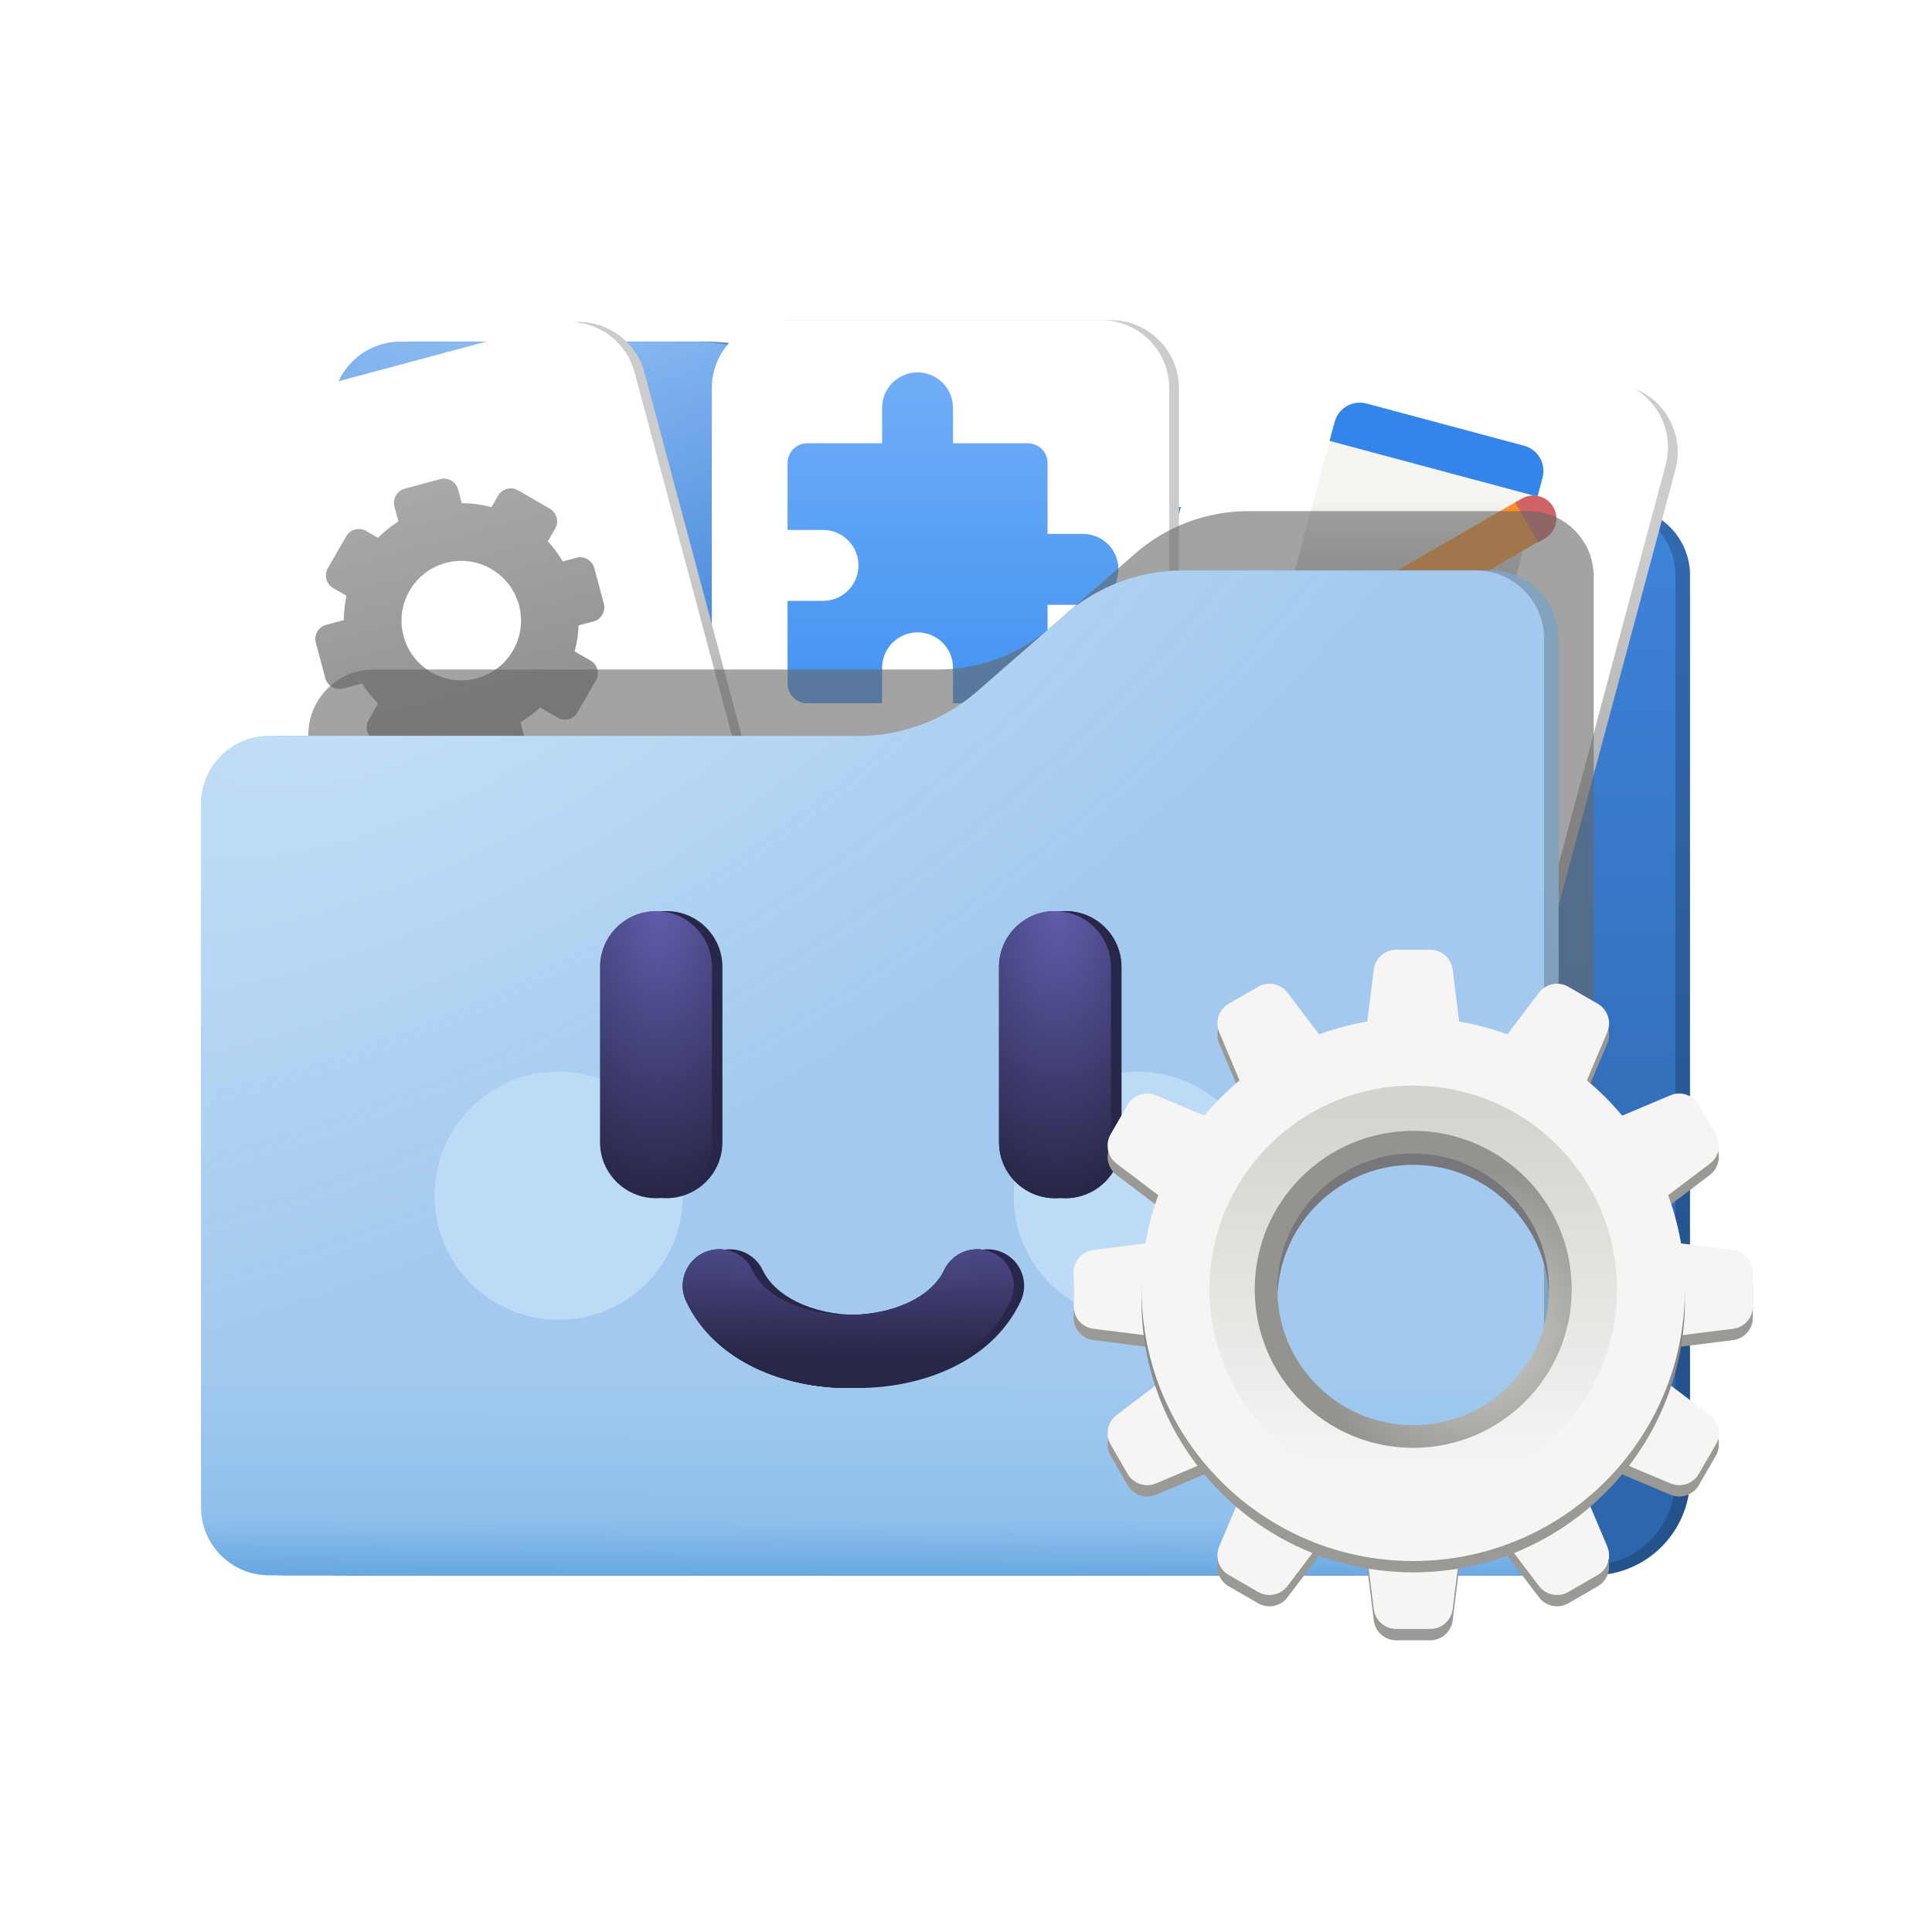 <?xml version="1.0" encoding="UTF-8" standalone="no"?>
<svg
   width="128"
   height="128"
   fill="none"
   version="1.1"
   id="svg83"
   sodipodi:docname="org.altlinux.FoldyService.svg"
   inkscape:version="1.4 (e7c3feb100, 2024-10-09)"
   xml:space="preserve"
   xmlns:inkscape="http://www.inkscape.org/namespaces/inkscape"
   xmlns:sodipodi="http://sodipodi.sourceforge.net/DTD/sodipodi-0.dtd"
   xmlns="http://www.w3.org/2000/svg"
   xmlns:svg="http://www.w3.org/2000/svg"><sodipodi:namedview
     id="namedview83"
     pagecolor="#ffffff"
     bordercolor="#000000"
     borderopacity="0.25"
     inkscape:showpageshadow="2"
     inkscape:pageopacity="0.0"
     inkscape:pagecheckerboard="0"
     inkscape:deskcolor="#d1d1d1"
     inkscape:zoom="2.8284271"
     inkscape:cx="17.67767"
     inkscape:cy="51.618795"
     inkscape:window-width="1920"
     inkscape:window-height="1011"
     inkscape:window-x="0"
     inkscape:window-y="0"
     inkscape:window-maximized="1"
     inkscape:current-layer="svg83" /><defs
     id="defs83"><linearGradient
       id="a"
       x1="797.586"
       x2="797.586"
       y1="292.694"
       y2="1254.3"
       gradientUnits="userSpaceOnUse"><stop
         stop-color="#428BE6"
         id="stop38" /><stop
         offset=".851"
         stop-color="#2D66AC"
         id="stop39" /></linearGradient><linearGradient
       id="c"
       x1="786.468"
       x2="786.468"
       y1="292.694"
       y2="1254.3"
       gradientUnits="userSpaceOnUse"><stop
         stop-color="#428BE6"
         id="stop40" /><stop
         offset=".851"
         stop-color="#2D66AC"
         id="stop41" /></linearGradient><linearGradient
       id="e"
       x1="410.349"
       x2="478.758"
       y1="539.118"
       y2="752.035"
       gradientUnits="userSpaceOnUse"
       gradientTransform="translate(-38.184,-9.899)"><stop
         stop-color="#fff"
         id="stop42" /><stop
         offset="1"
         stop-color="#CACACA"
         id="stop43" /></linearGradient><linearGradient
       id="f"
       x1="1075.5"
       x2="1014.47"
       y1="465.005"
       y2="754.077"
       gradientUnits="userSpaceOnUse"
       gradientTransform="translate(19,-28)"><stop
         stop-color="#fff"
         id="stop44" /><stop
         offset="1"
         stop-color="#CACACA"
         id="stop45" /></linearGradient><linearGradient
       id="g"
       x1="1068.1"
       x2="1007.07"
       y1="461.3"
       y2="750.372"
       gradientUnits="userSpaceOnUse"
       gradientTransform="translate(19,-28)"><stop
         stop-color="#fff"
         id="stop46"
         offset="1" /><stop
         offset="1"
         stop-color="#CACACA"
         id="stop47" /></linearGradient><linearGradient
       id="h"
       x1="1050.28"
       x2="1050.28"
       y1="463.152"
       y2="605.172"
       gradientUnits="userSpaceOnUse"
       gradientTransform="translate(19,-28)"><stop
         stop-color="#F6F5F1"
         id="stop48" /><stop
         offset="1"
         stop-color="#908F8D"
         id="stop49" /></linearGradient><linearGradient
       id="i"
       x1="402.933"
       x2="471.342"
       y1="539.118"
       y2="752.035"
       gradientUnits="userSpaceOnUse"
       gradientTransform="translate(-38.184,-9.899)"><stop
         stop-color="#fff"
         id="stop50"
         offset="1" /><stop
         offset="1"
         stop-color="#CACACA"
         id="stop51" /></linearGradient><linearGradient
       id="j"
       x1="381.91"
       x2="438.738"
       y1="433.058"
       y2="645.144"
       gradientUnits="userSpaceOnUse"
       gradientTransform="translate(-38.184,-9.899)"><stop
         stop-color="#A9A9A9"
         id="stop52" /><stop
         offset="1"
         stop-color="#8D8D8D"
         id="stop53" /></linearGradient><linearGradient
       id="k"
       x1="741.36"
       x2="741.36"
       y1="537.265"
       y2="653.021"
       gradientUnits="userSpaceOnUse"
       gradientTransform="translate(4.243,68.757)"><stop
         stop-color="#fff"
         id="stop54" /><stop
         offset="1"
         stop-color="#CACACA"
         id="stop55" /></linearGradient><linearGradient
       id="l"
       x1="741.01"
       x2="726.902"
       y1="537.697"
       y2="652.589"
       gradientUnits="userSpaceOnUse"
       gradientTransform="translate(4.243,68.757)"><stop
         stop-color="#fff"
         id="stop56"
         offset="1" /><stop
         offset="1"
         stop-color="#CACACA"
         id="stop57" /></linearGradient><linearGradient
       id="m"
       x1="743.473"
       x2="743.473"
       y1="269.49"
       y2="521.472"
       gradientUnits="userSpaceOnUse"
       gradientTransform="translate(4.243,68.757)"><stop
         stop-color="#70AEF7"
         id="stop58" /><stop
         offset="1"
         stop-color="#4393F2"
         id="stop59" /></linearGradient><linearGradient
       id="n"
       x1="712.356"
       x2="711.429"
       y1="1094.96"
       y2="1254.3"
       gradientUnits="userSpaceOnUse"><stop
         stop-color="#A3CAEE"
         id="stop60" /><stop
         offset=".737"
         stop-color="#8FC0EC"
         id="stop61" /><stop
         offset="1"
         stop-color="#69A8E2"
         id="stop62" /></linearGradient><linearGradient
       id="q"
       x1="701.237"
       x2="700.311"
       y1="1094.96"
       y2="1254.3"
       gradientUnits="userSpaceOnUse"><stop
         stop-color="#A3CAEE"
         id="stop63" /><stop
         offset=".737"
         stop-color="#8FC0EC"
         id="stop64" /><stop
         offset="1"
         stop-color="#69A8E2"
         id="stop65" /></linearGradient><radialGradient
       id="b"
       cx="0"
       cy="0"
       r="1"
       gradientTransform="matrix(188.987,353.888,-672.065,358.903,491.872,203.759)"
       gradientUnits="userSpaceOnUse"><stop
         stop-color="#DDEFFF"
         id="stop66" /><stop
         offset="1"
         stop-color="#DDEFFF"
         stop-opacity="0"
         id="stop67" /></radialGradient><radialGradient
       id="d"
       cx="0"
       cy="0"
       r="1"
       gradientTransform="matrix(188.987,353.888,-672.065,358.903,480.754,203.759)"
       gradientUnits="userSpaceOnUse"><stop
         stop-color="#DDEFFF"
         id="stop68" /><stop
         offset="1"
         stop-color="#DDEFFF"
         stop-opacity="0"
         id="stop69" /></radialGradient><radialGradient
       id="o"
       cx="0"
       cy="0"
       r="1"
       gradientTransform="matrix(207.516,398.356,-878.376,457.573,343.646,535.412)"
       gradientUnits="userSpaceOnUse"><stop
         stop-color="#DDEFFF"
         id="stop70" /><stop
         offset="1"
         stop-color="#DDEFFF"
         stop-opacity="0"
         id="stop71" /></radialGradient><radialGradient
       id="p"
       cx="0"
       cy="0"
       r="1"
       gradientTransform="matrix(0,382.704,-525.171,0,711.082,871.8)"
       gradientUnits="userSpaceOnUse"><stop
         id="stop72" /><stop
         offset="1"
         stop-opacity="0"
         id="stop73" /></radialGradient><radialGradient
       id="r"
       cx="0"
       cy="0"
       r="1"
       gradientTransform="matrix(207.516,398.356,-878.376,457.573,332.528,535.412)"
       gradientUnits="userSpaceOnUse"><stop
         stop-color="#DDEFFF"
         id="stop74" /><stop
         offset="1"
         stop-color="#DDEFFF"
         stop-opacity="0"
         id="stop75" /></radialGradient><radialGradient
       id="s"
       cx="0"
       cy="0"
       r="1"
       gradientTransform="matrix(0,218.632,-120.716,0,523.425,748.596)"
       gradientUnits="userSpaceOnUse"><stop
         stop-color="#605DAC"
         id="stop76" /><stop
         offset="1"
         stop-color="#272646"
         id="stop77" /></radialGradient><radialGradient
       id="t"
       cx="0"
       cy="0"
       r="1"
       gradientTransform="matrix(0,218.632,-120.716,0,827.267,748.377)"
       gradientUnits="userSpaceOnUse"><stop
         stop-color="#605DAC"
         id="stop78" /><stop
         offset="1"
         stop-color="#272646"
         id="stop79" /></radialGradient><radialGradient
       id="u"
       cx="0"
       cy="0"
       r="1"
       gradientTransform="matrix(0,124.138,-690.279,0,672.158,965.265)"
       gradientUnits="userSpaceOnUse"><stop
         stop-color="#605DAC"
         id="stop80" /><stop
         offset="1"
         stop-color="#272646"
         id="stop81" /></radialGradient><radialGradient
       id="v"
       cx="0"
       cy="0"
       r="1"
       gradientTransform="matrix(0,124.138,-690.279,0,672.158,965.265)"
       gradientUnits="userSpaceOnUse"><stop
         stop-color="#605DAC"
         id="stop82" /><stop
         offset="1"
         stop-color="#272646"
         id="stop83" /></radialGradient><radialGradient
       id="r-3"
       cx="0"
       cy="0"
       r="1"
       gradientTransform="matrix(207.516,398.356,-878.376,457.573,331.877,385.044)"
       gradientUnits="userSpaceOnUse"><stop
         stop-color="#DDEFFF"
         id="stop74-6"
         offset="0"
         style="stop-color:#ddefff;stop-opacity:1;" /><stop
         offset="1"
         stop-color="#DDEFFF"
         stop-opacity="0"
         id="stop75-7" /></radialGradient><filter
       inkscape:collect="always"
       style="color-interpolation-filters:sRGB"
       id="filter83"
       x="-0.128"
       y="-0.175"
       width="1.255"
       height="1.351"><feGaussianBlur
         inkscape:collect="always"
         stdDeviation="55.882"
         id="feGaussianBlur83" /></filter><linearGradient
       id="a-2"
       gradientUnits="userSpaceOnUse"
       x1="64"
       x2="64"
       y1="262.5"
       y2="232"
       gradientTransform="translate(23,-111)"><stop
         offset="0"
         stop-color="#9a9996"
         id="stop1" /><stop
         offset="1"
         stop-color="#77767b"
         id="stop2" /></linearGradient><radialGradient
       id="b-8"
       cx="-243.067"
       cy="-74.6"
       gradientUnits="userSpaceOnUse"
       r="28.267"
       gradientTransform="matrix(0,-1,-1,0,23,-111)"><stop
         offset="0"
         stop-color="#d5d3cf"
         id="stop3" /><stop
         offset="1"
         stop-color="#949390"
         id="stop4" /></radialGradient><linearGradient
       id="c-9"
       gradientUnits="userSpaceOnUse"
       x1="204"
       x2="268"
       y1="-64"
       y2="-64"
       gradientTransform="rotate(90,67,-44)"><stop
         offset="0"
         stop-color="#d5d3cf"
         id="stop5" /><stop
         offset="1"
         stop-color="#f6f5f4"
         id="stop6" /></linearGradient></defs><g
     id="g9"><g
       id="g7"
       transform="translate(-0.444,-1.211)"><g
         id="g6"
         inkscape:label="folder-back"
         transform="matrix(0.087,0,0,0.087,-1.468,-3.545)"><path
           fill="url(#a)"
           d="m 286.21,366.806 c 0,-28.652 23.227,-51.878 51.879,-51.878 H 560.93 c 33.125,0 65.13,11.992 90.098,33.759 l 67.072,58.472 a 137.1,137.1 0 0 0 90.099,33.76 h 448.881 c 28.65,0 51.88,23.227 51.88,51.878 v 687.393 c 0,40.93 -33.18,74.11 -74.11,74.11 H 286.21 Z"
           id="path1"
           style="fill:url(#a)" /><path
           fill="url(#b)"
           fill-opacity="0.6"
           d="m 286.21,366.806 c 0,-28.652 23.227,-51.878 51.879,-51.878 H 560.93 c 33.125,0 65.13,11.992 90.098,33.759 l 67.072,58.472 a 137.1,137.1 0 0 0 90.099,33.76 h 448.881 c 28.65,0 51.88,23.227 51.88,51.878 v 687.393 c 0,40.93 -33.18,74.11 -74.11,74.11 H 286.21 Z"
           id="path2"
           style="fill:url(#b)" /><path
           fill="#000000"
           fill-opacity="0.2"
           d="m 286.21,366.806 c 0,-28.652 23.227,-51.878 51.879,-51.878 H 560.93 c 33.125,0 65.13,11.992 90.098,33.759 l 67.072,58.472 a 137.1,137.1 0 0 0 90.099,33.76 h 448.881 c 28.65,0 51.88,23.227 51.88,51.878 v 687.393 c 0,40.93 -33.18,74.11 -74.11,74.11 H 286.21 Z"
           id="path3" /><path
           fill="url(#c)"
           d="m 275.092,366.806 c 0,-28.652 23.227,-51.878 51.879,-51.878 h 222.841 a 137.1,137.1 0 0 1 90.098,33.759 l 67.072,58.472 a 137.1,137.1 0 0 0 90.098,33.76 h 448.88 c 28.66,0 51.88,23.227 51.88,51.878 v 687.393 c 0,40.93 -32.84,65.81 -60.84,65.81 l -961.908,8.3 z"
           id="path4"
           style="fill:url(#c)" /><path
           fill="url(#d)"
           fill-opacity="0.6"
           d="m 275.092,366.806 c 0,-28.652 23.227,-51.878 51.879,-51.878 h 222.841 a 137.1,137.1 0 0 1 90.098,33.759 l 67.072,58.472 a 137.1,137.1 0 0 0 90.098,33.76 h 448.88 c 28.66,0 51.88,23.227 51.88,51.878 v 687.393 c 0,40.93 -20.41,65.81 -61.34,65.81 l -961.408,8.3 z"
           id="path5"
           style="fill:url(#d)" /></g><g
         id="g3"
         inkscape:label="text-editor-app"
         transform="matrix(0.087,0,0,0.087,-1.468,-3.545)"><path
           fill="url(#f)"
           d="m 961.398,322.216 c 7.415,-27.676 35.863,-44.099 63.532,-36.684 l 104.7,28.053 131.51,35.238 c 27.68,7.416 44.1,35.863 36.68,63.538 l -175.51,655.019 c -7.94,29.66 -38.42,47.25 -68.07,39.31 l -282.744,-75.76 z"
           id="path8"
           style="fill:url(#f)" /><path
           fill="#000000"
           fill-opacity="0.2"
           d="m 961.398,322.216 c 7.415,-27.676 35.863,-44.099 63.532,-36.684 l 104.7,28.053 131.51,35.238 c 27.68,7.416 44.1,35.863 36.68,63.538 l -175.51,655.019 c -7.94,29.66 -38.42,47.25 -68.07,39.31 l -282.744,-75.76 z"
           id="path9" /><path
           fill="url(#g)"
           d="m 953.994,318.511 c 7.415,-27.676 35.863,-44.099 63.536,-36.684 l 104.7,28.053 131.5,35.238 c 27.68,7.415 44.1,35.862 36.69,63.538 l -175.51,655.024 c -7.95,29.65 -38.43,47.25 -68.08,39.3 l -282.738,-75.76 z"
           id="path10"
           style="fill:url(#g)" /><path
           fill="url(#h)"
           d="M 1182.61,394.113 1062.66,361.97 c -10.6,-2.841 -21.5,3.45 -24.34,14.05 l -43.071,160.745 c -2.841,10.6 3.45,21.496 14.05,24.336 l 119.961,32.143 c 10.6,2.84 21.49,-3.45 24.33,-14.051 l 43.08,-160.744 c 2.84,-10.6 -3.45,-21.496 -14.06,-24.336"
           id="path11"
           style="fill:url(#h)" /><path
           fill="#3385e9"
           d="m 1038.32,376.02 c 2.84,-10.6 13.74,-16.891 24.34,-14.05 l 119.96,32.143 c 10.59,2.84 16.89,13.736 14.04,24.336 l -3.85,14.395 -158.35,-42.428 z"
           id="path12" /><path
           fill="#fb8f25"
           d="m 1178.33,435.81 -103.86,59.964 17.4,30.135 103.86,-59.964 z"
           id="path13" /><path
           fill="#e5d7c4"
           d="m 1068.04,519.751 6.43,-23.975 17.55,30.399 z"
           id="path14" /><path
           fill="#313131"
           fill-rule="evenodd"
           d="m 1071.27,507.775 -3.2,12.007 11.98,3.195 z"
           clip-rule="evenodd"
           id="path15" /><path
           fill="#cf6365"
           d="m 1175.79,437.273 5.07,-2.925 c 8.39,-4.846 19.13,-1.97 23.97,6.424 4.85,8.394 1.98,19.128 -6.42,23.974 l -5.07,2.925 z"
           id="path16" /></g><g
         id="g2"
         inkscape:label="extensions-app"
         transform="matrix(0.087,0,0,0.087,-1.468,-3.545)"><path
           fill="url(#k)"
           d="m 571.454,350.334 c 0,-28.652 23.23,-51.879 51.879,-51.879 h 244.537 c 28.652,0 51.879,23.227 51.879,51.879 v 678.129 c 0,30.697 -24.887,55.584 -55.584,55.584 h -292.711 z"
           id="path19"
           style="fill:url(#k)" /><path
           fill="#000000"
           fill-opacity="0.2"
           d="m 571.454,350.334 c 0,-28.652 23.23,-51.879 51.879,-51.879 h 244.537 c 28.652,0 51.879,23.227 51.879,51.879 v 678.129 c 0,30.697 -24.887,55.584 -55.584,55.584 h -292.711 z"
           id="path20" /><path
           fill="url(#l)"
           d="m 564.05,350.334 c 0,-28.652 23.23,-51.879 51.878,-51.879 h 244.538 c 28.652,0 51.879,23.227 51.879,51.879 v 678.129 c 0,30.697 -24.887,55.584 -55.585,55.584 h -292.71 z"
           id="path21"
           style="fill:url(#l)" /><path
           fill="url(#m)"
           fill-rule="evenodd"
           d="m 693.721,365.245 c 0,-14.911 12.088,-26.998 26.999,-26.998 14.908,0 26.996,12.087 26.996,26.998 v 26.998 h 56.996 c 8.286,0 15,6.715 15,14.998 v 53.997 h 26.999 c 14.908,0 26.996,12.088 26.996,26.998 0,14.91 -12.088,26.998 -26.996,26.998 h -26.999 v 59.996 c 0,8.283 -6.714,14.999 -15,14.999 h -56.996 v -26.998 c 0,-14.911 -12.088,-26.998 -26.996,-26.998 -14.911,0 -26.999,12.087 -26.999,26.998 v 26.998 h -56.996 c -8.282,0 -15.001,-6.716 -15.001,-14.999 v -62.996 h 27 c 14.911,0 26.999,-12.087 26.999,-26.998 0,-14.91 -12.088,-26.998 -26.999,-26.998 h -27 v -50.997 c 0,-8.283 6.719,-14.998 15.001,-14.998 h 56.996 z"
           clip-rule="evenodd"
           id="path22"
           style="fill:url(#m)" /></g><g
         id="g1"
         inkscape:label="settings-app"
         transform="matrix(0.087,0,0,0.087,-1.468,-3.545)"><path
           fill="url(#e)"
           d="m 176.225,428.419 c -7.416,-27.676 9.008,-56.123 36.683,-63.538 l 104.694,-28.053 131.51,-35.238 c 27.676,-7.416 56.123,9.008 63.537,36.683 l 175.513,655.018 c 7.945,29.66 -9.65,60.14 -39.302,68.08 l -282.737,75.76 z"
           id="path6"
           style="fill:url(#e)" /><path
           fill="#000000"
           fill-opacity="0.2"
           d="m 176.225,428.419 c -7.416,-27.676 9.008,-56.123 36.683,-63.538 l 104.694,-28.053 131.51,-35.238 c 27.676,-7.416 56.123,9.008 63.537,36.683 l 175.513,655.018 c 7.945,29.66 -9.65,60.14 -39.302,68.08 l -282.737,75.76 z"
           id="path7" /><path
           fill="url(#i)"
           d="m 168.809,428.419 c -7.416,-27.676 9.008,-56.123 36.683,-63.538 l 104.694,-28.053 131.51,-35.238 c 27.676,-7.416 56.123,9.008 63.539,36.683 l 175.511,655.018 c 7.945,29.66 -9.65,60.14 -39.302,68.08 l -282.737,75.76 z"
           id="path17"
           style="fill:url(#i)" /><path
           fill="url(#j)"
           fill-rule="evenodd"
           d="m 322.365,440.392 c -1.589,-5.931 1.93,-12.026 7.861,-13.615 l 27,-7.235 c 5.931,-1.589 12.026,1.93 13.615,7.86 l 2.804,10.461 a 88.8,88.8 0 0 1 22.592,3.013 l 5.063,-8.769 c 3.07,-5.317 9.869,-7.139 15.186,-4.069 l 24.208,13.976 c 5.317,3.07 7.139,9.869 4.069,15.186 l -5.587,9.678 a 89,89 0 0 1 11.312,15.351 l 10.463,-2.803 c 5.93,-1.589 12.026,1.93 13.615,7.861 l 7.234,27 c 1.59,5.931 -1.93,12.026 -7.861,13.616 l -11.347,3.04 a 89,89 0 0 1 -3.052,19.742 l 12.154,7.017 c 5.317,3.069 7.139,9.869 4.069,15.186 l -13.977,24.208 c -3.07,5.317 -9.868,7.137 -15.186,4.069 l -13.273,-7.664 a 88.5,88.5 0 0 1 -15.027,11.017 l 3.615,13.492 c 1.589,5.933 -1.931,12.029 -7.861,13.615 l -27,7.237 c -5.931,1.59 -12.026,-1.931 -13.615,-7.86 l -3.853,-14.378 a 89,89 0 0 1 -15.683,-2.049 l -7.806,13.522 c -3.07,5.314 -9.869,7.137 -15.186,4.069 l -24.208,-13.978 c -5.317,-3.068 -7.139,-9.868 -4.069,-15.185 l 7.281,-12.611 a 89,89 0 0 1 -12.209,-15.268 l -14.375,3.852 c -5.931,1.589 -12.026,-1.931 -13.615,-7.861 l -7.235,-27 c -1.589,-5.931 1.93,-12.027 7.861,-13.615 l 13.49,-3.615 a 88.8,88.8 0 0 1 2.027,-18.524 l -10.154,-5.863 c -5.317,-3.069 -7.139,-9.868 -4.069,-15.186 l 13.977,-24.207 c 3.069,-5.318 9.869,-7.139 15.185,-4.07 l 9.035,5.217 a 89,89 0 0 1 15.572,-12.515 z m 62.655,130.82 c 24.263,-6.501 38.661,-31.441 32.16,-55.703 -6.501,-24.262 -31.44,-38.662 -55.703,-32.161 -24.263,6.502 -38.662,31.441 -32.161,55.704 6.502,24.263 31.441,38.661 55.704,32.16"
           clip-rule="evenodd"
           id="path18"
           style="fill:url(#j)" /></g><g
         id="g5"
         inkscape:label="folder-fron"
         transform="matrix(0.087,0,0,0.087,-1.468,-3.545)"><path
           fill="url(#r)"
           fill-opacity="0.6"
           d="m 1197.139,390.602 c 0,-28.652 -23.23,-51.879 -51.88,-51.879 H 922.42 a 137.1,137.1 0 0 0 -90.099,33.76 l -67.071,58.472 a 137.1,137.1 0 0 1 -90.099,33.76 h -448.884 c -28.651,0 -51.878,23.226 -51.878,51.878 l -0.001,535.459 c 0,28.66 23.227,51.88 51.879,51.88 h 998.662 c -15.35,0 -27.79,-12.44 -27.79,-27.79 z"
           id="path28-5"
           style="mix-blend-mode:normal;fill:#666666;filter:url(#filter83)"
           transform="matrix(0.957,0,0,0.957,89.932,119.761)"
           inkscape:label="shadow-inside" /><path
           fill="url(#n)"
           d="m 1208.91,540.97 c 0,-28.652 -23.23,-51.879 -51.88,-51.879 H 934.189 a 137.1,137.1 0 0 0 -90.099,33.76 l -67.071,58.472 a 137.1,137.1 0 0 1 -90.099,33.76 H 238.037 c -28.652,0 -51.879,23.226 -51.879,51.878 l -10e-4,535.459 c 0,28.66 23.227,51.88 51.879,51.88 H 1237 v -8.3 c -15.35,0 -28.09,-4.14 -28.09,-19.49 z"
           id="path23"
           style="fill:url(#n)" /><path
           fill="url(#o)"
           fill-opacity="0.6"
           d="m 1208.91,540.97 c 0,-28.652 -23.23,-51.879 -51.88,-51.879 H 934.189 a 137.1,137.1 0 0 0 -90.099,33.76 l -67.071,58.472 a 137.1,137.1 0 0 1 -90.099,33.76 H 238.037 c -28.652,0 -51.879,23.226 -51.879,51.878 l -10e-4,535.459 c 0,28.66 23.227,51.88 51.879,51.88 l 998.464,0.2 v -8.5 c -15.35,0 -27.59,-4.14 -27.59,-19.49 z"
           id="path24"
           style="fill:url(#o)" /><path
           fill="url(#p)"
           fill-opacity="0.2"
           d="m 1208.91,540.97 c 0,-28.652 -23.23,-51.879 -51.88,-51.879 H 934.189 a 137.1,137.1 0 0 0 -90.099,33.76 l -67.071,58.472 a 137.1,137.1 0 0 1 -90.099,33.76 H 238.037 c -28.652,0 -51.879,23.226 -51.879,51.878 l -10e-4,535.459 c 0,28.66 23.227,51.88 51.879,51.88 l 998.464,0.2 v -8.5 c -15.35,0 -27.59,-4.14 -27.59,-19.49 z"
           id="path25"
           style="fill:url(#p)" /><path
           fill="#000000"
           fill-opacity="0.2"
           d="m 1208.91,540.97 c 0,-28.652 -23.23,-51.879 -51.88,-51.879 H 934.189 a 137.1,137.1 0 0 0 -90.099,33.76 l -67.071,58.472 a 137.1,137.1 0 0 1 -90.099,33.76 H 238.037 c -28.652,0 -51.879,23.226 -51.879,51.878 l -10e-4,535.459 c 0,28.66 23.227,51.88 51.879,51.88 H 1237 v -8.3 c -15.35,0 -28.09,-4.14 -28.09,-19.49 z"
           id="path26" /><path
           fill="url(#q)"
           d="m 1197.79,540.97 c 0,-28.652 -23.23,-51.879 -51.88,-51.879 H 923.071 a 137.1,137.1 0 0 0 -90.099,33.76 L 765.9,581.323 a 137.1,137.1 0 0 1 -90.098,33.76 H 226.918 c -28.651,0 -51.878,23.226 -51.878,51.878 l -0.001,535.459 c 0,28.66 23.227,51.88 51.879,51.88 h 998.662 c -15.35,0 -27.79,-12.44 -27.79,-27.79 z"
           id="path27"
           style="fill:url(#q)" /><path
           fill="url(#r)"
           fill-opacity="0.6"
           d="m 1197.79,540.97 c 0,-28.652 -23.23,-51.879 -51.88,-51.879 H 923.071 a 137.1,137.1 0 0 0 -90.099,33.76 l -67.071,58.472 a 137.1,137.1 0 0 1 -90.099,33.76 H 226.918 c -28.651,0 -51.878,23.226 -51.878,51.878 l -0.001,535.459 c 0,28.66 23.227,51.88 51.879,51.88 h 998.662 c -15.35,0 -27.79,-12.44 -27.79,-27.79 z"
           id="path28"
           style="display:inline;fill:url(#r)" /><path
           fill="#bddbf6"
           d="m 888.371,1059.76 c 52.188,0 94.494,-42.31 94.494,-94.496 0,-52.187 -42.306,-94.493 -94.494,-94.493 -52.187,0 -94.493,42.306 -94.493,94.493 0,52.187 42.306,94.496 94.493,94.496 m -440.969,0 c 52.187,0 94.493,-42.31 94.493,-94.496 0,-52.187 -42.306,-94.493 -94.493,-94.493 -52.188,0 -94.494,42.306 -94.494,94.493 0,52.187 42.306,94.496 94.494,94.496"
           id="path29"
           inkscape:label="face-circles" /><g
           id="g4"
           inkscape:label="face"><path
             fill="#282749"
             d="m 572.13,791.099 c 0,-23.535 -19.08,-42.615 -42.615,-42.615 -23.535,0 -42.615,19.08 -42.615,42.615 v 133.402 c 0,23.536 19.08,42.615 42.615,42.615 23.535,0 42.615,-19.079 42.615,-42.615 z m 303.859,0 c 0,-23.535 -19.079,-42.614 -42.615,-42.614 -23.535,0 -42.614,19.079 -42.614,42.614 v 133.403 c 0,23.535 19.079,42.614 42.614,42.614 23.536,0 42.615,-19.079 42.615,-42.614 z"
             id="path30" /><path
             fill="#282749"
             d="m 875.989,791.099 c 0,-23.535 -19.079,-42.614 -42.615,-42.614 -23.535,0 -42.614,19.079 -42.614,42.614 v 133.403 c 0,23.535 19.079,42.614 42.614,42.614 23.536,0 42.615,-19.079 42.615,-42.614 z"
             id="path31" /><path
             fill="#282749"
             fill-rule="evenodd"
             d="m 565.823,1008.69 c 13.879,-6.56 30.444,-0.62 36.998,13.26 9.149,19.38 36.919,34.1 73.068,34.1 36.149,0 63.919,-14.72 73.068,-34.1 6.554,-13.88 23.119,-19.82 36.999,-13.26 13.879,6.55 19.817,23.12 13.263,37 -22.348,47.32 -77.029,65.95 -123.33,65.95 -46.301,0 -100.981,-18.63 -123.33,-65.95 -6.554,-13.88 -0.616,-30.45 13.264,-37"
             clip-rule="evenodd"
             id="path32" /><path
             fill="url(#s)"
             d="m 564.13,791.099 c 0,-23.535 -19.08,-42.615 -42.615,-42.615 -23.535,0 -42.615,19.08 -42.615,42.615 v 133.402 c 0,23.536 19.08,42.615 42.615,42.615 23.535,0 42.615,-19.079 42.615,-42.615 z"
             id="path33"
             style="fill:url(#s)" /><path
             fill="#272646"
             d="m 867.989,791.099 c 0,-23.535 -19.079,-42.614 -42.615,-42.614 -23.535,0 -42.614,19.079 -42.614,42.614 v 133.403 c 0,23.535 19.079,42.614 42.614,42.614 23.536,0 42.615,-19.079 42.615,-42.614 z"
             id="path34" /><path
             fill="url(#t)"
             d="m 867.989,791.099 c 0,-23.535 -19.079,-42.614 -42.615,-42.614 -23.535,0 -42.614,19.079 -42.614,42.614 v 133.403 c 0,23.535 19.079,42.614 42.614,42.614 23.536,0 42.615,-19.079 42.615,-42.614 z"
             id="path35"
             style="fill:url(#t)" /><path
             stroke="#272646"
             stroke-linecap="round"
             stroke-width="55.584"
             d="m 569.69,1033.82 c 31.498,66.7 164.901,66.7 196.398,0"
             id="path36" /><path
             stroke="url(#u)"
             stroke-linecap="round"
             stroke-width="55.584"
             d="m 569.69,1033.82 c 31.498,66.7 164.901,66.7 196.398,0"
             id="path37"
             style="stroke:url(#u)" /><path
             fill="url(#v)"
             fill-rule="evenodd"
             d="m 557.823,1008.69 c 13.879,-6.56 30.444,-0.62 36.998,13.26 9.149,19.38 36.919,34.1 73.068,34.1 36.149,0 63.919,-14.72 73.068,-34.1 6.554,-13.88 23.119,-19.82 36.999,-13.26 13.879,6.55 19.817,23.12 13.263,37 -22.348,47.32 -77.029,65.95 -123.33,65.95 -46.301,0 -100.981,-18.63 -123.33,-65.95 -6.554,-13.88 -0.616,-30.45 13.264,-37"
             clip-rule="evenodd"
             id="path38"
             inkscape:label="path38"
             style="fill:url(#v)" /></g></g></g><g
       id="g8"
       transform="matrix(0.375,0,0,0.375,61.005,38.548)"><g
         stroke-width="8"
         id="g29-3"
         transform="translate(23,61)"><path
           d="m 67,122 h -6 l -2,-16 h 10 z m 0,0"
           fill="#9a9996"
           stroke="#9a9996"
           stroke-linecap="round"
           stroke-linejoin="round"
           id="path6-6" /><path
           d="m 61,10 h 6 l 2,16 H 59 Z m 0,0"
           fill="#9a9996"
           stroke="#9a9996"
           stroke-linecap="round"
           stroke-linejoin="round"
           id="path7-1" /><path
           d="m 667,292 h -6 l -2,-16 h 10 z m 0,0"
           fill="#9a9996"
           stroke="#9a9996"
           stroke-linecap="round"
           stroke-linejoin="round"
           transform="rotate(90,449,-149)"
           id="path8-2" /><path
           d="m 661,180 h 6 l 2,16 h -10 z m 0,0"
           fill="#9a9996"
           stroke="#9a9996"
           stroke-linecap="round"
           stroke-linejoin="round"
           transform="rotate(90,449,-149)"
           id="path9-9" /><path
           d="m 666.999,291.999 -5.999,-4.2e-4 -2.002,-15.998 10,4e-5 z m 0,0"
           fill="#9a9996"
           stroke="#9a9996"
           stroke-linecap="round"
           stroke-linejoin="round"
           transform="rotate(120,413.075,-22.205)"
           id="path10-3" /><path
           d="m 661.001,180.001 5.999,4.2e-4 2.002,15.998 -10.003,0.002 z m 0,0"
           fill="#9a9996"
           stroke="#9a9996"
           stroke-linecap="round"
           stroke-linejoin="round"
           transform="rotate(120,413.075,-22.205)"
           id="path11-19" /><path
           d="m 667,291.998 -5.999,4.2e-4 -2.002,-16 10.003,0.002 z m 0,0"
           fill="#9a9996"
           stroke="#9a9996"
           stroke-linecap="round"
           stroke-linejoin="round"
           transform="rotate(150,386.776,70.615)"
           id="path12-4" /><path
           d="m 661,180.001 5.999,-4.2e-4 2.002,16 -10.003,-0.002 z m 0,0"
           fill="#9a9996"
           stroke="#9a9996"
           stroke-linecap="round"
           stroke-linejoin="round"
           transform="rotate(150,386.776,70.615)"
           id="path13-78" /><path
           d="m 666.999,291.999 -5.999,-4.2e-4 -2.002,-15.998 10.003,-0.002 z m 0,0"
           fill="#9a9996"
           stroke="#9a9996"
           stroke-linecap="round"
           stroke-linejoin="round"
           transform="rotate(30,681.223,-968.616)"
           id="path14-4" /><path
           d="m 661.001,180.001 5.999,4.2e-4 2.002,15.998 -10.003,0.002 z m 0,0"
           fill="#9a9996"
           stroke="#9a9996"
           stroke-linecap="round"
           stroke-linejoin="round"
           transform="rotate(30,681.223,-968.616)"
           id="path15-5" /><path
           d="m 667,291.999 -5.999,4.2e-4 -2.002,-16 10.003,0.002 z m 0,0"
           fill="#9a9996"
           stroke="#9a9996"
           stroke-linecap="round"
           stroke-linejoin="round"
           transform="rotate(60,511.224,-368.616)"
           id="path16-0" /><path
           d="m 661,180.001 5.999,-4.1e-4 1.999,15.998 -10,5e-5 z m 0,0"
           fill="#9a9996"
           stroke="#9a9996"
           stroke-linecap="round"
           stroke-linejoin="round"
           transform="rotate(60,511.224,-368.616)"
           id="path17-3" /><path
           d="m 67,120 h -6 l -2,-16 h 10 z m 0,0"
           fill="#f6f5f4"
           stroke="#f6f5f4"
           stroke-linecap="round"
           stroke-linejoin="round"
           id="path18-6" /><path
           d="m 61,8 h 6 l 2,16 H 59 Z m 0,0"
           fill="#f6f5f4"
           stroke="#f6f5f4"
           stroke-linecap="round"
           stroke-linejoin="round"
           id="path19-1" /><path
           d="m 667,292 h -6 l -2,-16 h 10 z m 0,0"
           fill="#f6f5f4"
           stroke="#f6f5f4"
           stroke-linecap="round"
           stroke-linejoin="round"
           transform="rotate(90,450,-150)"
           id="path20-0" /><path
           d="m 661,180 h 6 l 2,16 h -10 z m 0,0"
           fill="#f6f5f4"
           stroke="#f6f5f4"
           stroke-linecap="round"
           stroke-linejoin="round"
           transform="rotate(90,450,-150)"
           id="path21-63" /><path
           d="m 666.999,291.999 -5.999,-4.2e-4 -2.002,-15.998 10,4e-5 z m 0,0"
           fill="#f6f5f4"
           stroke="#f6f5f4"
           stroke-linecap="round"
           stroke-linejoin="round"
           transform="rotate(120,413.652,-23.205)"
           id="path22-2" /><path
           d="m 661.001,180.001 5.999,4.2e-4 2.002,15.998 -10.003,0.002 z m 0,0"
           fill="#f6f5f4"
           stroke="#f6f5f4"
           stroke-linecap="round"
           stroke-linejoin="round"
           transform="rotate(120,413.652,-23.205)"
           id="path23-0" /><path
           d="m 667,291.998 -5.999,4.2e-4 -2.002,-16 10.003,0.002 z m 0,0"
           fill="#f6f5f4"
           stroke="#f6f5f4"
           stroke-linecap="round"
           stroke-linejoin="round"
           transform="rotate(150,387.044,69.615)"
           id="path24-6" /><path
           d="m 661,180.001 5.999,-4.2e-4 2.002,16 -10.003,-0.002 z m 0,0"
           fill="#f6f5f4"
           stroke="#f6f5f4"
           stroke-linecap="round"
           stroke-linejoin="round"
           transform="rotate(150,387.044,69.615)"
           id="path25-1" /><path
           d="m 666.999,291.999 -5.999,-4.2e-4 -2.002,-15.998 10.003,-0.002 z m 0,0"
           fill="#f6f5f4"
           stroke="#f6f5f4"
           stroke-linecap="round"
           stroke-linejoin="round"
           transform="rotate(30,684.956,-969.616)"
           id="path26-5" /><path
           d="m 661.001,180.001 5.999,4.2e-4 2.002,15.998 -10.003,0.002 z m 0,0"
           fill="#f6f5f4"
           stroke="#f6f5f4"
           stroke-linecap="round"
           stroke-linejoin="round"
           transform="rotate(30,684.956,-969.616)"
           id="path27-5" /><path
           d="m 667,291.999 -5.999,4.2e-4 -2.002,-16 10.003,0.002 z m 0,0"
           fill="#f6f5f4"
           stroke="#f6f5f4"
           stroke-linecap="round"
           stroke-linejoin="round"
           transform="rotate(60,512.956,-369.616)"
           id="path28-4" /><path
           d="m 661,180.001 5.999,-4.1e-4 1.999,15.998 -10,5e-5 z m 0,0"
           fill="#f6f5f4"
           stroke="#f6f5f4"
           stroke-linecap="round"
           stroke-linejoin="round"
           transform="rotate(60,512.956,-369.616)"
           id="path29-7" /></g><path
         d="m 123,127 c 0,19.883 -16.117,36 -36,36 -19.883,0 -36,-16.117 -36,-36 0,-19.883 16.117,-36 36,-36 19.883,0 36,16.117 36,36 z m 0,0"
         fill="none"
         stroke="url(#a)"
         stroke-width="24"
         id="path30-6"
         style="stroke:url(#a-2)" /><path
         d="m 125,125 c 0,20.988 -17.012,38 -38,38 -20.988,0 -38,-17.012 -38,-38 0,-20.988 17.012,-38 38,-38 20.988,0 38,17.012 38,38 z m 0,0"
         fill="none"
         stroke="#f6f5f4"
         stroke-width="20"
         id="path31-56" /><path
         d="m 87,98.5 c -14.637,0 -26.5,11.863 -26.5,26.5 0,14.637 11.863,26.5 26.5,26.5 14.637,0 26.5,-11.863 26.5,-26.5 0,-14.637 -11.863,-26.5 -26.5,-26.5 z m 0,0"
         fill="none"
         stroke="url(#b)"
         stroke-linecap="square"
         stroke-linejoin="round"
         stroke-width="5"
         id="path32-93"
         style="stroke:url(#b-8)" /><path
         d="m 87,157 c -17.672,0 -32,-14.328 -32,-32 0,-17.672 14.328,-32 32,-32 17.672,0 32,14.328 32,32 0,17.672 -14.328,32 -32,32 z m 0,0"
         fill="none"
         stroke="url(#c)"
         stroke-linecap="square"
         stroke-linejoin="round"
         stroke-width="8"
         id="path33-7"
         style="stroke:url(#c-9)" /></g></g></svg>
